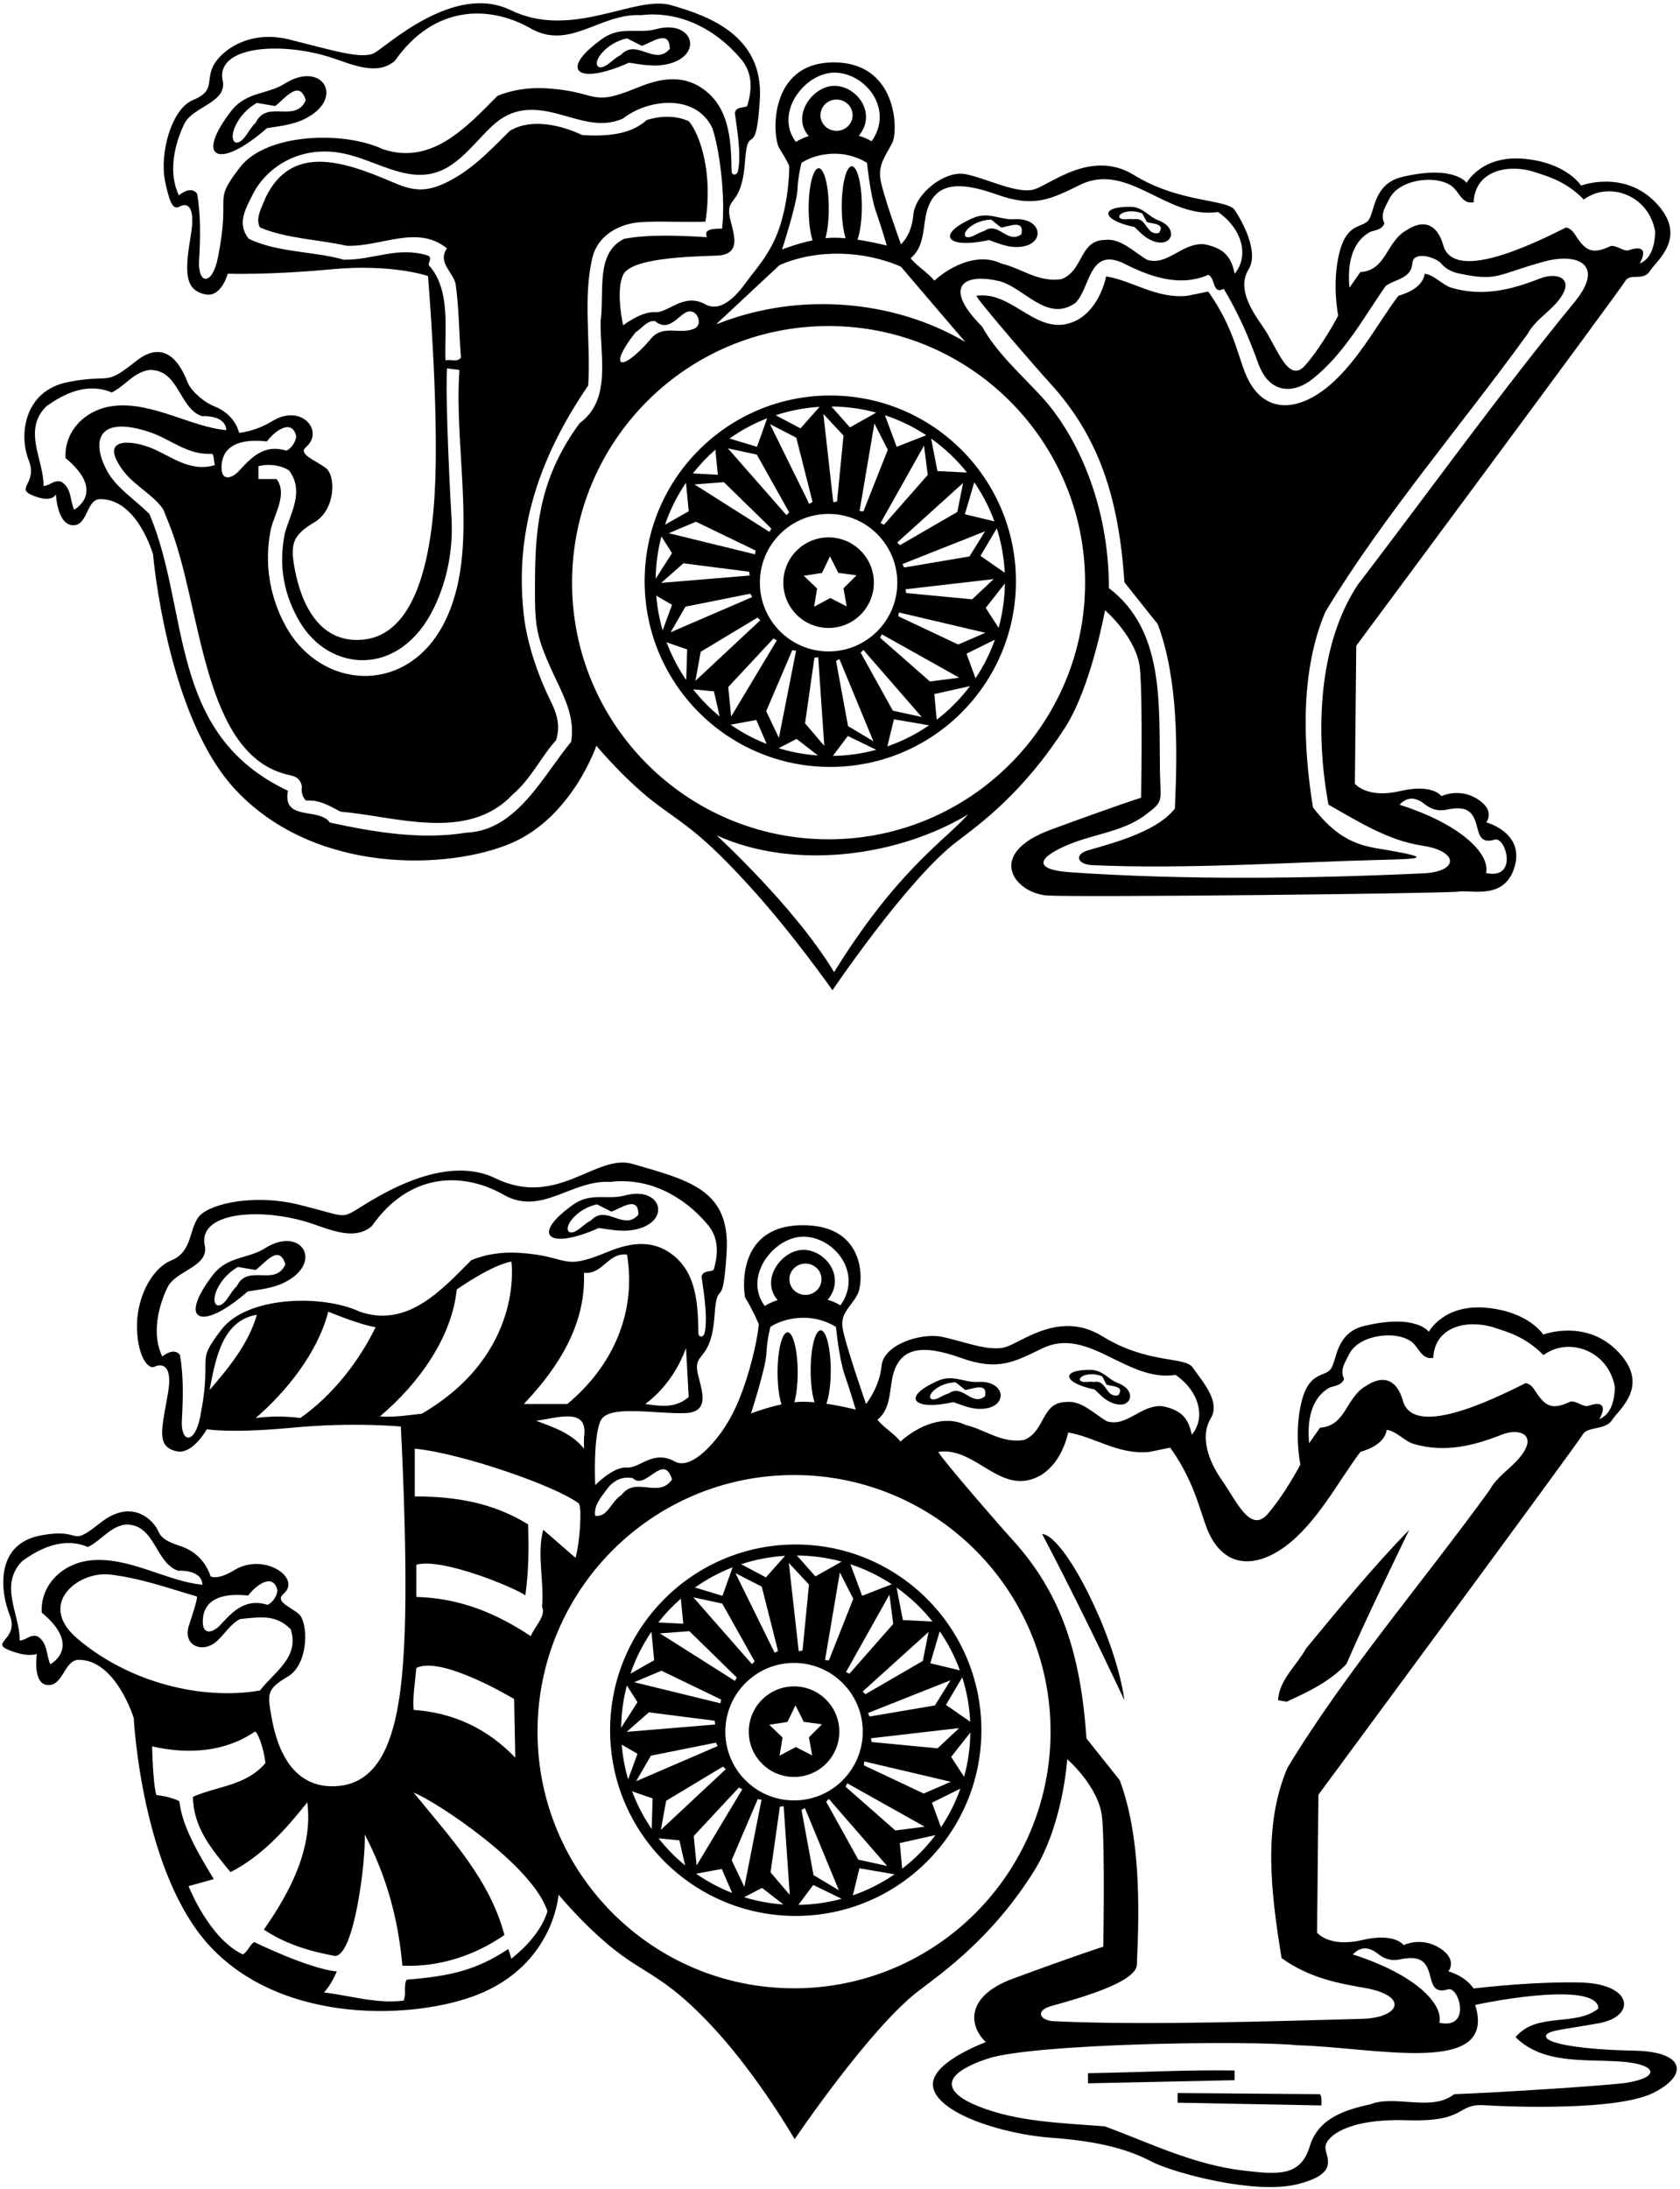 <?xml version="1.0" encoding="UTF-8"?>
<svg xmlns="http://www.w3.org/2000/svg" xmlns:xlink="http://www.w3.org/1999/xlink" width="433pt" height="564pt" viewBox="0 0 433 564" version="1.1">
<g id="surface1">
<path style=" stroke:none;fill-rule:nonzero;fill:rgb(0%,0%,0%);fill-opacity:1;" d="M 8.605 127.711 C 13.605 129.711 14.406 127.312 14.406 127.312 C 14.406 127.312 14.707 135.062 18.707 135.312 C 22.707 135.562 22.133 128.582 25.883 128.582 C 35.449 128.582 39.453 142.855 39.453 142.855 C 39.453 142.855 42.992 184.695 60.82 203.598 C 81.57 225.598 116.02 223.973 131.77 217.223 C 147.52 210.473 153.707 192.109 153.707 192.109 C 153.707 192.109 161.309 201.359 169.93 207.676 C 177.105 212.93 181.059 215.109 192.559 227.609 C 204.059 240.109 214.559 255.109 214.559 255.109 C 214.559 255.109 233.883 226.516 246.559 216.859 C 252.699 212.184 263.676 204.297 274.559 187.359 C 281.242 176.957 284.809 157.211 284.809 157.211 C 284.809 157.211 293.059 164.312 293.809 172.312 C 294.559 180.312 294.105 205.512 294.105 205.512 C 294.105 205.512 287.984 207.434 270.836 213.742 C 253.691 220.055 261.555 230.211 270.055 230.711 C 278.555 231.211 372.43 230.199 375.93 229.699 C 379.43 229.199 387.902 231.949 390.402 223.199 C 392.902 214.449 383.059 211.859 383.059 211.859 C 383.059 211.859 385.559 208.859 380.809 205.859 C 376.059 202.859 371.508 205.109 371.508 205.109 C 371.508 205.109 369.309 201.809 360.809 203.809 C 352.309 205.809 349.207 201.91 349.207 201.91 L 349.559 166.359 C 349.559 166.359 417.594 74.711 418.844 72.461 C 420.094 70.211 423.508 72.562 425.258 69.812 C 427.008 67.062 435.137 61.094 426.887 52.344 C 418.637 43.594 407.508 47.812 407.508 47.812 C 407.508 47.812 403.809 41.91 392.809 40.91 C 381.809 39.91 378.008 47.109 378.008 47.109 C 378.008 47.109 374.809 42.359 361.309 45.609 C 354.082 47.352 354.309 54.359 352.809 56.609 C 351.309 58.859 347.207 57.109 345.207 65.109 C 343.207 73.109 344.906 81.312 344.906 81.312 C 344.906 81.312 340.957 88.875 336.48 94.043 C 332.008 99.211 329.18 89.406 325.504 84.188 C 321.824 78.973 319.059 73.91 321.809 69.41 C 324.559 64.91 320.191 57.066 318.273 54.152 C 316.355 51.238 304.059 52.359 292.289 45.105 C 281.363 38.367 270.902 47.453 266.562 48.781 C 262.223 50.109 254.059 45.859 248.809 44.859 C 243.559 43.859 235.906 49.812 235.406 55.312 C 234.906 60.812 232.207 62.91 232.207 62.91 C 232.207 62.91 227.348 49.602 226.879 45.859 C 226.406 42.121 228.449 39.887 229.992 36.754 C 231.539 33.617 231.305 15.828 214.555 16.078 C 197.805 16.328 199.102 35.43 200.852 38.18 C 202.602 40.93 203.406 42.711 203.406 42.711 C 203.406 42.711 203.582 49.496 201.332 57.246 C 199.082 64.996 194.859 69.156 192.359 72.656 C 189.859 76.156 185.809 80.609 181.809 78.41 C 176.152 75.301 172.312 80.676 168.812 80.426 C 165.312 80.176 160.605 83.812 160.605 83.812 C 160.605 83.812 158.605 75.062 160.605 70.812 C 162.605 66.562 176.934 66.105 184.684 65.855 C 192.434 65.605 188.059 58.355 187.914 54.609 C 187.766 50.863 191.266 52.363 192.016 41.613 C 192.766 30.863 194.844 42.109 195.844 25.609 C 196.844 9.109 182.559 4.105 173.059 1.355 C 163.559 -1.395 147.559 10.359 131.543 2.586 C 117.012 -4.473 99.633 11.949 96.469 13.66 C 93.309 15.371 85.559 12.926 74.559 10.176 C 63.559 7.426 56.207 13.762 54.707 17.512 C 53.207 21.262 55.219 23.531 49.719 25.781 C 44.219 28.031 41.055 39.484 42.555 46.734 C 44.055 53.984 45.066 53.848 46.566 53.098 C 48.066 52.348 50.469 52.863 49.219 60.363 C 47.672 69.656 47.324 74.785 53.059 75.859 C 57.059 76.609 58.707 70.512 58.707 70.512 C 58.707 70.512 69.559 70.883 85.309 69.383 C 101.059 67.883 110.309 71.109 110.309 71.109 C 110.309 71.109 112.949 102.359 112.199 123.609 C 111.449 144.859 106.809 163.539 93.559 164.789 C 80.309 166.039 76.832 151.605 75.832 145.855 C 74.832 140.105 75.516 137.816 81.016 134.566 C 86.516 131.316 86.656 122.512 83.906 120.512 C 81.156 118.512 76.762 116.992 78.863 115.191 C 83.652 111.09 77.746 103.863 70.184 108.484 C 65.684 111.234 61.605 111.512 61.605 111.512 C 61.605 111.512 60.809 106.859 55.191 104.656 C 52.797 103.719 49.375 100.98 48.355 98.492 C 47.336 96.004 43.582 86.273 35.082 93.023 C 26.582 99.773 29.059 96.176 17.559 98.426 C 6.059 100.676 4.875 112.234 7.375 118.484 C 9.875 124.734 3.605 125.711 8.605 127.711 Z M 214.973 250.445 C 204.973 233.777 184.707 215.211 184.707 215.211 C 204.508 224.211 231.207 220.812 249.508 209.812 C 243.379 216.688 231.309 224.109 214.973 250.445 Z M 367.301 207.242 C 368.816 208.461 370.703 209.047 372.711 208.613 C 377.754 207.531 379.477 208.859 380.461 212.191 C 381.195 214.676 381.355 217.48 385.207 216.312 C 388.059 215.359 391.434 226.734 383.008 224.91 C 384.125 219.969 376.523 212.355 360.707 207.312 C 363.051 204.832 365.383 205.699 367.301 207.242 Z M 353.207 59.711 C 354.508 59.312 356.309 59.109 356.809 57.512 C 355.605 55.211 357.207 53.012 358.207 51.012 C 360.934 45.859 371.305 44.84 374.809 48.512 C 376.309 50.109 377.105 52.609 379.809 52.109 C 380.141 43.906 388.855 41.945 396.133 44.52 C 398.223 45.258 403.434 46.484 408.207 51.41 C 414.629 46.598 425.02 50.191 426.605 59.711 C 426.508 63.012 425.707 66.609 422.605 67.91 C 424.836 63.828 422.594 63.473 419.887 64.445 C 418.52 64.938 416.758 63.137 415.164 63.375 C 410.434 65.609 408.68 64.715 406.027 60.551 C 405.438 59.625 404.742 58.828 403.605 58.609 C 394.309 63.312 374.309 72.859 371.906 62.91 C 370.406 58.012 367.184 56.234 362.508 59.312 C 357.105 62.41 357.406 69.609 350.605 70.109 L 347.809 74.109 C 347.309 68.812 348.008 62.512 353.207 59.711 Z M 324.336 93.707 C 327.109 101.332 333.184 101.652 338.234 97.68 C 346.367 91.281 351.484 81.809 357.105 73.711 C 359.508 71.91 363.707 71.812 364.008 67.91 C 364.141 64.777 369.105 65.91 371.207 67.609 C 372.555 69.316 374.281 70.094 376.164 70.488 C 386.152 72.582 385.77 70.715 398.004 67.383 C 406.66 65.023 413.734 68.156 405.832 77.797 C 386.223 101.727 368.5 126.414 349.906 150.711 C 339.809 166.012 338.906 188.609 342.406 207.312 C 350.066 211.609 357.641 216.516 366.676 217.879 C 375.945 219.273 376.121 224.566 366.812 224.996 C 336.855 226.375 305.621 226.742 276.156 224.742 C 264.746 223.969 268.613 220.332 275.742 217.449 C 282.086 214.879 289.578 214.145 295.027 210.074 C 300.145 206.25 299.082 206.805 298.957 198.445 C 298.703 181.223 300.117 162.398 285.809 151.512 C 285.809 129.852 277.496 112.051 268.504 102.25 C 263.062 96.32 256.938 91.008 253.105 84.109 C 242.84 73.844 248.406 70.398 257.008 72.312 C 263.605 73.512 269.707 83.41 277.207 78.012 C 281.008 74.211 280.605 64.012 289.105 67.609 C 295.605 70.91 303.605 74.211 311.406 70.812 C 313.309 71.512 312.406 76.012 315.406 74.41 C 319.246 80.785 321.871 86.926 324.336 93.707 Z M 238.496 56.246 C 240.031 46.863 246.703 46.457 256.914 50.113 C 266.844 53.668 271.105 51.121 278.531 47.551 C 290.836 41.637 300.91 56.617 313.906 54.609 C 320.289 59.012 321.969 66.121 318.207 70.512 C 317.406 66.512 315.809 63.945 310.309 62.91 C 304.605 62.512 300.906 68.609 295.605 66.91 C 292.105 64.812 288.809 61.312 284.809 61.812 C 278.105 61.91 279.406 69.609 273.605 71.91 C 267.508 72.812 263.309 69.109 258.105 67.91 C 252.406 65.109 245.508 68.109 240.809 72.312 C 239.207 70.211 236.309 68.609 234.707 66.512 C 237.855 63.961 237.906 59.836 238.496 56.246 Z M 203.215 30.945 C 203.215 24.695 209.234 18.715 215.09 18.715 C 220.949 18.715 226.734 23.91 226.734 30.156 C 226.734 32.48 225.934 34.617 224.629 36.391 C 223.703 35.824 222.586 35.348 221.336 34.973 C 222.48 33.645 223.203 31.965 223.203 30.117 C 223.203 25.746 219.156 22.109 215.055 22.109 C 210.953 22.109 206.742 26.297 206.742 30.672 C 206.742 32.387 207.398 33.875 208.438 35.051 C 207.16 35.457 206.039 35.973 205.129 36.574 C 203.945 35.004 203.215 33.102 203.215 30.945 Z M 219.75 29.68 C 219.75 31.906 217.895 33.711 215.605 33.711 C 213.32 33.711 211.465 31.906 211.465 29.68 C 211.465 27.453 213.32 25.645 215.605 25.645 C 217.895 25.645 219.75 27.453 219.75 29.68 Z M 205.535 48.867 C 205.699 45.199 206.57 41.969 206.57 41.969 C 206.57 41.969 209.496 39.77 214.664 39.605 C 219.832 39.438 223.469 41.969 223.469 41.969 C 223.469 41.969 224.285 50.184 225.691 54.234 C 227.098 58.285 228.57 63.27 228.57 63.27 C 228.57 63.27 225.07 62.348 221.004 61.746 C 221.684 59.875 222.129 56.746 222.129 53.199 C 222.129 47.473 220.969 42.828 219.535 42.828 C 218.105 42.828 216.945 47.473 216.945 53.199 C 216.945 56.527 217.34 59.48 217.945 61.379 C 216.957 61.293 215.973 61.234 215.035 61.234 C 214.301 61.234 213.531 61.285 212.754 61.371 C 213.277 59.473 213.605 56.75 213.605 53.711 C 213.605 47.984 212.445 43.34 211.012 43.34 C 209.578 43.34 208.418 47.984 208.418 53.711 C 208.418 57.055 208.816 60.023 209.43 61.918 C 205.238 62.812 201.57 64.27 201.57 64.27 C 201.57 64.27 205.367 52.531 205.535 48.867 Z M 200.906 68.312 C 210.406 64.109 222.707 64.512 232.207 68.711 C 232.207 68.711 247.809 87.012 248.809 88.109 C 230.207 77.109 205.707 75.211 185.008 83.41 L 184.707 83.41 Z M 163.809 85.609 C 165.508 84.609 166.707 82.512 168.809 82.711 C 172.059 85.461 174.332 82 176.48 80.652 C 179.449 78.797 181.41 83.445 179.086 84.59 C 175.207 86.496 170.73 83.16 167.406 87.711 C 160.059 96.109 156.559 94.859 163.809 85.609 Z M 213.559 83.996 C 250.07 83.996 279.672 113.598 279.672 150.109 C 279.672 186.625 250.07 216.227 213.559 216.227 C 177.043 216.227 147.441 186.625 147.441 150.109 C 147.441 113.598 177.043 83.996 213.559 83.996 Z M 61.871 43.082 C 54.543 52.57 59.621 49.137 56.152 66.43 C 54.688 73.734 50.934 73.289 51.309 67.109 C 51.664 61.199 51.75 55.301 50.809 49.91 C 50.105 48.91 48.559 48.359 46.105 50.312 C 43.309 44.609 44.906 37.211 47.508 31.91 C 49.707 27.312 59.008 26.461 57.309 20.359 C 56.047 11.652 73.188 10.707 85.848 14.992 C 91.324 16.848 97.355 19.48 101.781 15.66 C 111.934 1.191 126.059 1.406 136.406 7.109 C 146.707 13.312 154.605 3.312 165.207 3.91 C 175.309 2.711 184.508 7.609 190.809 15.012 C 194.406 19.012 193.605 23.812 192.605 27.312 C 191.508 27.91 189.707 27.41 189.406 29.109 C 190.004 33.668 191.082 39.758 190.23 43.945 C 189.941 45.363 188.574 45.23 188.559 44.109 C 188.434 35.691 187.992 26.504 179.605 21.91 C 174.328 19.164 168.945 20.652 163.949 22.707 C 151.816 27.695 154.496 23.598 140.828 22.754 C 136.426 22.48 131.91 23.141 128.207 24.711 C 119.906 33.109 111.105 42.609 98.605 38.41 C 88.758 33.746 68.73 34.207 61.871 43.082 Z M 110.508 68.312 C 110.406 67.512 111.508 66.312 110.207 65.812 C 102.406 63.41 96.309 67.012 88.605 66.91 C 81.008 64.711 71.508 65.109 64.105 61.512 C 60.984 57.566 63.281 53.848 65.117 50.141 C 68.625 43.059 77.777 36.754 89.816 39.832 C 99.211 42.234 107.98 49.105 117.406 41.711 C 120.746 39.238 123.664 35.391 127.012 32.312 C 132.066 27.676 137.266 27.672 143.344 29.219 C 149.105 30.684 154.754 33.18 160.605 30.512 C 167.105 25.41 179.406 24.109 183.605 33.012 C 185.406 38.312 187.059 50.609 186.105 58.91 C 184.508 58.91 181.105 58.812 182.207 61.109 C 175.309 60.711 167.605 60.312 160.906 61.512 C 153.406 65.109 155.809 75.109 154.809 82.711 C 154.605 91.711 157.707 102.91 149.406 109.012 C 139.5 122.504 137.949 134.766 137.887 149.359 C 137.832 161.883 137.844 163.547 143.715 175.918 C 146.008 180.746 148.133 185.559 147.207 191.109 C 139.906 199.91 133.207 214.012 120.207 214.512 C 108.508 216.41 96.508 214.41 85.008 211.91 C 82.309 207.91 72.707 211.711 74.207 203.711 C 43.043 189.047 49.105 157.477 38.508 132.41 C 35.008 128.91 30.102 125.723 27.816 121.699 C 23.527 114.148 24.668 106.742 38.496 111.293 C 43.941 113.086 48.387 117.363 54.707 116.91 C 55.309 117.711 55.008 118.91 55.406 119.812 C 48.676 121.871 43.688 117.09 38.211 115.125 C 32.949 113.238 25.453 112.969 31.879 121.438 C 34.66 125.098 39.895 127.754 42.105 131.312 C 42.594 132.527 43.086 133.738 43.574 134.953 C 52.156 156.188 51.887 194.727 74.543 199.676 C 76.031 200.004 77.402 200.441 77.809 202.609 C 77.605 204.012 77.906 205.211 78.809 206.211 C 82.707 206.109 84.605 207.512 87.809 209.109 C 100.078 210.148 115.559 215.289 127.023 208.734 C 128.824 207.703 130.531 206.383 132.105 204.711 C 137.008 200.512 139.406 195.012 143.309 190.711 C 144.508 187.062 143.531 183.887 142.02 180.824 C 138.938 174.582 135.891 166.336 134.992 158.34 C 132.629 137.227 138.602 118.336 151.605 99.312 C 152.309 87.938 150.176 76.789 152.711 66.277 C 154.023 60.848 159.348 57.621 165.082 57.242 C 170.52 56.883 175.484 57.336 181.809 57.109 C 183.809 44.609 180.406 34.512 177.508 31.211 C 174.105 29.711 170.309 29.812 166.707 30.91 C 162.309 34.91 155.906 35.109 150.105 34.812 C 144.809 32.312 137.008 30.312 131.406 33.711 C 127.32 37.746 123.285 42.008 118.695 44.938 C 110.266 50.32 106.555 49.23 100.84 46.785 C 88.375 41.457 75.051 37.062 68.406 51.012 C 67.508 53.41 65.707 56.211 67.008 58.609 C 73.906 61.512 82.309 61.711 89.309 63.312 C 98.008 63.711 107.605 57.711 115.207 64.012 C 112.707 67.41 116.605 70.012 117.406 73.012 C 118.309 79.109 118.309 86.109 118.809 92.109 C 117.906 93.41 116.207 92.512 114.809 92.812 C 114.508 85.012 116.309 74.711 110.508 68.312 Z M 73.406 137.41 C 71.668 146.172 73.34 153.465 77.164 160.051 C 84.863 173.301 103.109 174.703 111.883 156.527 C 115.363 149.316 116.891 141.176 116.336 132.859 C 116.207 130.914 114.707 103.012 115.207 94.91 L 118.406 95.312 C 116.914 116.867 123.773 142.133 114.547 160.355 C 104.91 179.391 82.629 177.793 73.582 161.211 C 69.473 153.684 68.035 145.043 69.809 136.312 C 70.809 132.211 74.105 127.312 71.309 123.41 L 66.605 123.41 L 66.605 120.109 C 69.207 119.41 72.406 119.812 74.508 121.211 C 78.508 126.609 74.906 132.012 73.406 137.41 Z M 68.809 113.711 C 70.309 111.609 75.008 107.512 76.309 112.211 C 76.406 113.711 75.008 115.609 73.809 116.109 C 68.309 114.359 64.969 117.621 61.816 121.094 C 59.582 123.555 57.258 123.727 57.113 120.871 C 56.891 116.48 59.555 112.727 68.809 113.711 Z M 11.906 104.711 C 16.707 101.211 22.707 98.512 28.809 101.109 C 32.406 99.312 34.406 95.91 38.508 95.312 C 46.168 95.137 46.098 105.195 52.023 107.207 C 58.621 107.047 58.309 110.812 58.309 110.812 C 49.406 110.07 39.219 103.422 29.305 104.574 C 21.984 105.422 16.477 111.105 16.906 118.012 C 27.559 126.859 19.105 131.312 19.105 131.312 C 18.008 128.91 18.508 125.812 15.809 124.109 C 13.906 123.512 12.906 125.109 11.207 125.211 C 11.406 118.711 5.707 110.91 11.906 104.711 "/>
<path style=" stroke:none;fill-rule:nonzero;fill:rgb(0%,0%,0%);fill-opacity:1;" d="M 78.551 30.633 C 89.16 25.34 83.059 15.426 73.352 21.562 C 68.906 24.371 63.746 23.586 59.809 28.312 C 49.852 41.055 56.488 43.84 68.809 33.012 C 72.184 32.484 75.559 32.129 78.551 30.633 Z M 65.906 31.609 C 64.855 32.562 64.105 33.961 63.23 35.137 C 60.895 38.277 58.965 36.441 60.535 32.746 C 61.617 30.191 63.73 27.906 66.207 26.512 L 70.906 27.312 C 73.309 25.609 77.105 20.211 78.809 25.812 C 76.105 31.91 68.809 25.512 65.906 31.609 "/>
<path style=" stroke:none;fill-rule:nonzero;fill:rgb(0%,0%,0%);fill-opacity:1;" d="M 306.008 76.211 C 298.008 77.012 291.906 72.312 285.105 71.211 C 284.105 75.512 281.906 79.91 277.906 82.312 C 267.707 87.91 261.406 74.711 251.605 76.211 C 253.008 78.609 267.492 95.281 270.586 98.66 C 283.098 112.355 288.328 127.852 289.809 150.012 L 298.406 160.812 C 303.707 175.109 303.508 193.012 302.809 208.312 C 298.586 213.742 288.863 216.699 280.656 218.992 C 276.617 220.121 277.688 222.703 281.465 222.879 C 305.48 223.996 333.484 222.09 355.648 221.531 C 365.492 221.281 369.715 221.133 358.008 219.074 C 352.172 218.047 346.027 217.902 338.406 208.012 C 335.707 191.41 335.207 172.609 341.605 157.609 C 356.406 133.109 376.508 109.812 393.809 85.91 C 395.48 82.746 399.074 80.512 401.359 77.797 C 406.461 71.746 401.375 69.984 396.953 71.73 C 389.746 74.574 382.246 76.555 374.008 74.109 C 371.605 73.312 369.809 70.91 367.207 70.512 C 366.707 73.812 363.105 75.41 360.406 76.211 C 354.812 83.621 349.223 94.617 340.867 100.695 C 334.125 105.598 326.438 106.406 321.957 98.285 C 319.188 93.27 318.641 85.277 311.406 75.109 L 306.008 76.211 "/>
<path style=" stroke:none;fill-rule:nonzero;fill:rgb(0%,0%,0%);fill-opacity:1;" d="M 213.996 197.582 C 240.422 197.582 261.844 176.16 261.844 149.734 C 261.844 123.312 240.422 101.891 213.996 101.891 C 187.57 101.891 166.148 123.312 166.148 149.734 C 166.148 176.16 187.57 197.582 213.996 197.582 Z M 169.141 153.449 L 173.207 155.812 L 170.793 162.395 C 169.953 159.523 169.391 156.531 169.141 153.449 Z M 180.602 167.91 L 195.238 159.109 L 195.961 159.789 L 179.23 175.406 Z M 172.848 162.887 L 176.668 156.289 L 193.414 152.941 L 193.863 153.824 Z M 194.59 142.809 L 172.359 137.367 L 179.383 134.41 L 194.762 141.836 Z M 193.082 147.289 L 193.227 148.27 L 170.422 150.16 L 176.141 145.125 Z M 176.871 175.199 C 174.812 172.199 173.102 168.938 171.809 165.473 L 177.105 167.312 Z M 178.641 177.59 L 184.008 178.109 L 185.48 184.57 C 182.953 182.5 180.664 180.152 178.641 177.59 Z M 199.34 164.504 L 200.219 164.957 L 188.449 184.586 L 187.699 177.004 Z M 204.191 167.512 L 205.176 167.641 L 200.754 190.098 L 197.477 183.219 Z M 188.309 186.699 L 194.934 185.484 L 197.609 191.664 C 194.297 190.371 191.18 188.699 188.309 186.699 Z M 200.691 192.754 L 205.309 190.359 L 210.824 194.633 C 207.32 194.387 203.926 193.754 200.691 192.754 Z M 207.496 186.359 L 209.902 169.449 L 210.883 169.316 L 212.449 192.148 Z M 213.559 167.824 C 203.777 167.824 195.848 159.895 195.848 150.109 C 195.848 140.328 203.777 132.398 213.559 132.398 C 223.34 132.398 231.27 140.328 231.27 150.109 C 231.27 159.895 223.34 167.824 213.559 167.824 Z M 221.543 131.656 L 225.363 109.09 L 228.82 115.879 L 222.527 131.758 Z M 250.555 154.402 L 233.551 152.781 L 233.371 151.809 L 256.109 149.191 Z M 253.965 163.027 L 246.969 166.047 L 231.523 158.762 L 231.688 157.785 Z M 233.031 146.203 L 232.605 145.312 L 253.883 136.875 L 249.871 143.352 Z M 246.734 131.895 L 231.957 140.453 L 231.246 139.766 L 248.23 124.422 Z M 221.832 168.145 L 222.535 167.449 L 237.559 184.715 L 230.117 183.082 Z M 225.105 190.969 L 218.574 187.051 L 215.48 170.254 L 216.367 169.816 Z M 214.668 194.738 L 218.508 189.609 L 225.844 193.168 C 222.277 194.141 218.531 194.684 214.668 194.738 Z M 228.703 192.285 L 230.406 185.312 L 239.457 186.859 C 236.16 189.125 232.551 190.953 228.703 192.285 Z M 226.84 164.297 L 227.266 163.406 L 247.234 174.59 L 239.676 175.566 Z M 241.43 185.422 L 240.809 178.812 L 250.004 176.758 C 247.551 180.02 244.66 182.93 241.43 185.422 Z M 251.434 174.742 L 249.105 168.41 L 256.426 164.793 C 255.168 168.336 253.484 171.672 251.434 174.742 Z M 257.383 161.75 L 254.059 156.609 L 259 150.316 C 258.949 154.273 258.387 158.102 257.383 161.75 Z M 258.961 147.551 L 252.707 143.211 L 256.91 136.113 C 258.062 139.746 258.77 143.582 258.961 147.551 Z M 256.305 134.316 L 248.68 132.488 L 251.105 124.254 C 253.234 127.352 254.992 130.723 256.305 134.316 Z M 249.234 121.734 L 241.609 121.363 L 239.988 112.988 C 243.469 115.457 246.582 118.402 249.234 121.734 Z M 227.836 135.18 L 226.945 134.754 L 238.152 114.797 L 239.117 122.355 Z M 238.734 112.129 L 231.105 115.109 L 228.09 106.98 C 231.887 108.23 235.461 109.973 238.734 112.129 Z M 225.836 106.301 L 219.059 110.109 L 214.293 104.723 C 218.285 104.75 222.152 105.301 225.836 106.301 Z M 217.406 112.211 L 215.738 129.211 L 214.766 129.383 L 212.211 106.641 Z M 211.242 104.809 L 206.309 110.359 L 199.926 106.973 C 203.52 105.789 207.312 105.047 211.242 104.809 Z M 205.234 112.754 L 209.426 129.312 L 208.566 129.805 L 198.457 109.273 Z M 197.723 107.762 L 195.105 115.109 L 188.02 112.977 C 191.008 110.863 194.258 109.105 197.723 107.762 Z M 195.059 117.109 L 203.406 132.012 L 202.707 132.711 L 187.605 115.512 Z M 198.801 136.164 L 198.324 137.035 L 178.988 124.793 L 186.586 124.227 Z M 184.379 115.844 L 185.008 122.312 L 178.574 121.969 C 180.312 119.75 182.258 117.699 184.379 115.844 Z M 176.801 124.375 L 177.508 131.711 L 171.395 135.176 C 172.715 131.312 174.539 127.684 176.801 124.375 Z M 173.207 142.512 L 168.992 149.105 C 169.043 145.344 169.551 141.688 170.473 138.199 L 173.207 142.512 "/>
<path style=" stroke:none;fill-rule:nonzero;fill:rgb(0%,0%,0%);fill-opacity:1;" d="M 213.559 138.445 C 207.113 138.445 201.891 143.668 201.891 150.109 C 201.891 156.555 207.113 161.777 213.559 161.777 C 220 161.777 225.227 156.555 225.227 150.109 C 225.227 143.668 220 138.445 213.559 138.445 Z M 218.23 156.234 L 214.012 154.062 L 209.828 156.305 L 210.594 151.617 L 207.164 148.332 L 211.855 147.609 L 213.922 143.336 L 216.059 147.578 L 220.766 148.219 L 217.391 151.562 L 218.23 156.234 "/>
<path style=" stroke:none;fill-rule:nonzero;fill:rgb(0%,0%,0%);fill-opacity:1;" d="M 421.309 528.305 C 408.059 528.055 399.008 526.562 398.508 524.812 C 398.008 523.062 402.707 522.961 412.207 521.211 C 421.707 519.461 421.059 510.98 407.059 510.73 C 395.949 510.531 384.188 511.77 379.801 512.289 C 377.605 508.992 373.309 507.859 373.309 507.859 C 373.309 507.859 375.809 504.859 371.059 501.859 C 366.309 498.859 361.758 501.109 361.758 501.109 C 361.758 501.109 359.559 497.809 351.059 499.809 C 342.559 501.809 339.457 497.91 339.457 497.91 L 339.809 462.359 C 339.809 462.359 406.656 371.859 407.906 369.609 C 409.156 367.359 413.758 368.562 415.508 365.812 C 417.258 363.062 425.387 357.094 417.137 348.344 C 408.887 339.594 397.758 343.812 397.758 343.812 C 397.758 343.812 394.059 337.91 383.059 336.91 C 372.059 335.91 368.258 343.109 368.258 343.109 C 368.258 343.109 365.059 338.359 351.559 341.609 C 344.332 343.352 344.559 350.359 343.059 352.609 C 341.559 354.859 337.457 353.109 335.457 361.109 C 333.457 369.109 335.156 377.312 335.156 377.312 C 335.156 377.312 331.207 384.875 326.73 390.043 C 322.258 395.211 318.625 386.57 314.945 381.352 C 311.27 376.137 309.309 369.91 312.059 365.41 C 314.809 360.91 309.324 355.223 307.406 352.312 C 305.488 349.398 295.883 351.508 284.113 344.25 C 273.188 337.516 263.535 345.699 259.195 347.031 C 254.855 348.359 247.809 345.363 242.559 344.363 C 237.309 343.363 227.711 346.379 227.211 351.879 C 226.711 357.379 223.207 361.711 223.207 361.711 C 223.207 361.711 217.598 345.602 217.129 341.859 C 216.656 338.121 219.512 336.496 221.059 333.359 C 222.605 330.227 223.309 315.395 206.559 315.645 C 189 315.906 191.816 333.922 192.09 334.352 C 193.84 337.102 195.559 341.109 195.559 341.109 C 195.559 341.109 195.309 345.359 193.059 353.109 C 190.809 360.859 188.43 365.457 185.93 368.957 C 183.43 372.457 177.906 378.711 173.906 376.512 C 168.254 373.402 165.004 378.328 161.504 378.078 C 158.004 377.828 153.406 382.609 153.406 382.609 C 153.406 382.609 152.809 370.262 154.809 366.012 C 156.809 361.762 168.809 364.305 176.559 364.055 C 184.309 363.805 179.773 356.105 179.629 352.359 C 179.48 348.613 183.398 349.859 184.148 339.109 C 184.898 328.359 186.281 339.105 187.281 322.605 C 188.254 306.582 177.824 304.137 163.059 299.859 C 153.559 297.109 143.695 311.324 127.684 303.551 C 113.148 296.492 94.176 310.445 91.016 312.152 C 87.855 313.863 88.059 313.109 77.059 310.359 C 66.059 307.609 54.809 309.859 51.559 313.109 C 48.703 315.969 49.773 322.402 44.273 324.652 C 38.773 326.902 35.059 334.859 35.309 342.359 C 35.555 349.762 38.309 352.859 39.809 352.109 C 41.309 351.359 44.59 351.125 43.34 358.625 C 41.789 367.918 39.973 372.836 45.707 373.91 C 49.707 374.66 53.309 368.211 53.309 368.211 C 53.309 368.211 59.559 369.312 75.309 367.812 C 91.059 366.312 103.309 367.512 103.309 367.512 C 103.309 367.512 105.059 399.109 104.309 420.359 C 103.559 441.609 100.559 458.859 87.309 460.109 C 74.059 461.359 70.934 447.848 69.934 442.098 C 68.934 436.348 68.707 435.16 74.207 431.91 C 79.707 428.66 79.559 417.609 76.809 415.609 C 74.059 413.609 70.973 412.422 73.074 410.621 C 77.859 406.516 67.996 399.863 60.434 404.484 C 55.934 407.234 54.262 406.094 54.262 406.094 C 54.262 406.094 52.926 400.812 47.309 398.609 C 44.914 397.672 41.84 397.023 40.82 394.535 C 39.801 392.047 34.309 385.609 25.809 392.359 C 17.309 399.109 21.809 393.359 10.309 395.609 C -1.191 397.859 0.008 409.859 2.508 416.109 C 5.008 422.359 -2.691 423.109 2.309 425.109 C 7.309 427.109 9.5 426.105 9.5 426.105 C 9.5 426.105 8.309 433.859 12.309 434.109 C 16.309 434.359 16.559 427.609 20.309 427.609 C 29.875 427.609 34.465 442.605 34.465 442.605 C 34.465 442.605 36.48 482.707 54.309 501.609 C 73.391 521.844 107.238 520.121 123.016 513.906 C 142.809 506.109 143.957 488.109 143.957 488.109 C 143.957 488.109 151.559 497.359 160.18 503.676 C 167.355 508.93 172.66 510.203 184.16 522.703 C 195.66 535.203 204.809 551.109 204.809 551.109 C 204.809 551.109 224.133 522.516 236.809 512.859 C 242.949 508.184 255.547 499.371 266.309 482.359 C 274.059 470.109 275.059 453.211 275.059 453.211 C 275.059 453.211 283.309 460.312 284.059 468.312 C 284.809 476.312 284.355 501.512 284.355 501.512 C 284.355 501.512 278.234 503.434 261.086 509.742 C 248.898 514.227 249.605 521.863 254.086 526.09 C 249.684 527.816 239.523 532.406 240.508 537.711 C 241.758 544.461 258.203 549.82 271.305 550.77 C 284.402 551.719 291.551 554.129 296.801 556.879 C 302.051 559.629 323.066 565.473 334.316 562.723 C 345.566 559.973 341.605 555.711 341.605 553.211 C 341.605 550.711 346.809 545.727 362.559 546.227 C 378.309 546.727 375.207 541.91 382.559 542.359 C 389.906 542.812 416.691 543.762 425.941 539.262 C 435.191 534.762 434.559 528.555 421.309 528.305 Z M 355.27 503.441 C 356.781 504.66 358.672 505.246 360.676 504.816 C 365.723 503.73 367.441 505.062 368.426 508.391 C 369.16 510.875 369.32 513.68 373.176 512.512 C 376.023 511.562 379.398 522.938 370.973 521.109 C 372.09 516.168 364.492 508.555 348.676 503.512 C 351.016 501.031 353.348 501.898 355.27 503.441 Z M 342.812 357.414 C 344.113 357.016 345.914 356.816 346.414 355.215 C 345.215 352.914 346.812 350.715 347.812 348.715 C 350.539 343.566 360.91 342.543 364.414 346.215 C 365.914 347.816 366.715 350.316 369.414 349.816 C 369.75 341.613 378.465 339.648 385.742 342.223 C 387.828 342.961 393.039 344.191 397.812 349.117 C 404.234 344.301 414.629 347.898 416.215 357.414 C 416.113 360.715 415.312 364.316 412.215 365.617 C 414.441 361.535 412.199 361.18 409.492 362.152 C 408.129 362.641 406.363 360.84 404.773 361.082 C 400.039 363.316 398.289 362.422 395.633 358.258 C 395.047 357.328 394.348 356.531 393.215 356.316 C 383.914 361.016 363.914 370.566 361.516 360.617 C 360.016 355.715 356.789 353.941 352.113 357.016 C 346.715 360.117 347.016 367.316 340.215 367.816 L 337.414 371.816 C 336.914 366.516 337.613 360.215 342.812 357.414 Z M 229.836 355.797 C 231.328 346.691 237.797 346.297 247.703 349.844 C 257.336 353.293 261.469 350.824 268.672 347.359 C 280.605 341.621 290.379 356.152 302.988 354.207 C 309.176 358.477 310.809 365.371 307.156 369.629 C 306.383 365.75 304.828 363.262 299.496 362.258 C 293.965 361.871 290.379 367.785 285.234 366.137 C 281.84 364.102 278.641 360.707 274.762 361.191 C 268.262 361.289 269.523 368.758 263.895 370.988 C 257.98 371.859 253.906 368.273 248.859 367.109 C 243.332 364.391 236.641 367.301 232.078 371.375 C 230.527 369.34 227.715 367.785 226.164 365.75 C 229.219 363.277 229.266 359.273 229.836 355.797 Z M 195.203 330.828 C 195.203 324.582 201.219 318.602 207.078 318.602 C 212.938 318.602 218.719 323.797 218.719 330.043 C 218.719 332.363 217.922 334.504 216.613 336.277 C 215.691 335.711 214.574 335.23 213.324 334.855 C 214.465 333.527 215.191 331.852 215.191 330.004 C 215.191 325.629 211.145 321.992 207.043 321.992 C 202.941 321.992 198.73 326.184 198.73 330.555 C 198.73 332.273 199.387 333.762 200.426 334.938 C 199.148 335.344 198.027 335.859 197.113 336.461 C 195.934 334.891 195.203 332.988 195.203 330.828 Z M 211.734 329.566 C 211.734 331.793 209.883 333.598 207.594 333.598 C 205.309 333.598 203.453 331.793 203.453 329.566 C 203.453 327.34 205.309 325.531 207.594 325.531 C 209.883 325.531 211.734 327.34 211.734 329.566 Z M 197.523 348.754 C 197.688 345.086 198.559 341.855 198.559 341.855 C 198.559 341.855 201.484 339.656 206.652 339.492 C 211.816 339.324 215.457 341.855 215.457 341.855 C 215.457 341.855 216.27 350.066 217.68 354.121 C 219.086 358.172 220.559 363.156 220.559 363.156 C 220.559 363.156 217.059 362.234 212.992 361.633 C 213.672 359.762 214.117 356.633 214.117 353.086 C 214.117 347.355 212.957 342.715 211.523 342.715 C 210.094 342.715 208.934 347.355 208.934 353.086 C 208.934 356.414 209.324 359.367 209.934 361.266 C 208.941 361.18 207.961 361.121 207.023 361.121 C 206.285 361.121 205.52 361.172 204.742 361.258 C 205.262 359.359 205.594 356.637 205.594 353.598 C 205.594 347.871 204.43 343.227 203 343.227 C 201.566 343.227 200.406 347.871 200.406 353.598 C 200.406 356.941 200.805 359.91 201.418 361.805 C 197.227 362.699 193.559 364.156 193.559 364.156 C 193.559 364.156 197.355 352.418 197.523 348.754 Z M 157.008 382.91 C 158.605 381.211 160.605 380.312 163.105 380.812 C 166.406 384.109 171.008 374.012 173.207 381.109 C 169.809 386.211 163.906 380.211 160.207 385.109 C 157.309 387.012 156.707 390.91 153.406 390.512 C 152.906 387.812 155.207 385.312 157.008 382.91 Z M 146.207 361.711 L 135.008 361.711 C 144.406 351.812 151.008 340.812 150.508 327.91 C 155.406 328.41 156.707 322.609 161.605 323.211 C 164.105 338.312 157.809 352.109 146.207 361.711 Z M 139.707 413.91 C 140.809 416.41 137.809 418.91 136.809 421.512 C 128.207 415.812 118.809 411.711 107.309 411.41 C 107.309 408.609 107.309 404.609 107.309 403.109 C 113.809 401.211 132.707 409.012 135.406 411.012 C 136.309 404.359 136.309 398.859 136.105 392.711 C 127.207 387.211 117.605 385.512 106.906 385.512 L 106.906 373.211 C 119.098 374.414 143.449 382.91 149.148 387.316 C 150.086 388.043 149.406 398.012 148.309 401.312 L 140.008 394.109 C 138.309 400.512 140.309 407.512 139.707 413.91 Z M 132.809 452.812 C 125.508 445.211 116.707 441.211 106.605 440.512 C 106.309 437.109 107.008 433.312 107.309 429.711 C 113.809 426.41 132.508 437.711 132.508 437.711 Z M 138.207 366.012 C 143.559 365.359 151.809 362.312 150.508 370.312 L 150.508 373.211 C 147.105 368.91 141.906 367.512 138.207 366.012 Z M 166.309 361.711 C 171.406 357.91 174.809 352.711 176.809 347.312 L 177.508 359.91 C 174.207 362.711 170.809 362.359 166.309 361.711 Z M 51.57 365.121 C 50.148 372.207 46.512 371.777 46.875 365.781 C 47.219 360.047 47.301 354.324 46.387 349.098 C 45.707 348.129 44.207 347.594 41.828 349.484 C 39.113 343.957 40.664 336.781 43.188 331.641 C 45.32 327.176 54.34 326.352 52.691 320.434 C 51.469 311.988 68.094 311.07 80.375 315.23 C 85.688 317.027 91.539 319.582 95.832 315.871 C 105.68 301.84 119.383 302.051 129.422 307.582 C 139.41 313.598 147.074 303.895 157.355 304.48 C 167.152 303.312 176.078 308.066 182.188 315.246 C 185.68 319.125 184.902 323.781 183.934 327.176 C 182.867 327.758 181.121 327.273 180.828 328.922 C 181.41 333.344 182.453 339.25 181.629 343.312 C 181.348 344.688 180.02 344.559 180.004 343.473 C 179.883 335.305 179.461 326.391 171.324 321.938 C 166.203 319.273 160.98 320.715 156.137 322.711 C 144.367 327.551 146.965 323.574 133.711 322.758 C 129.438 322.492 125.055 323.133 121.465 324.656 C 113.414 332.805 104.879 342.02 92.754 337.941 C 83.199 333.418 63.773 333.867 57.121 342.477 C 50.012 351.676 54.934 348.348 51.57 365.121 Z M 54.008 358.109 C 55.508 350.512 57.105 340.211 66.207 338.711 C 64.105 346.012 59.207 352.109 54.008 358.109 Z M 77.406 365.312 C 73.309 364.812 69.906 364.812 65.906 365.312 C 73.707 358.609 81.906 348.512 84.605 337.91 C 84.605 337.91 92.707 341.312 96.809 341.91 C 92.605 350.609 85.707 359.512 77.406 365.312 Z M 97.906 364.91 C 108.008 356.41 116.508 344.41 117.707 332.211 C 117.707 332.211 126.605 325.91 131.809 325.012 C 131.809 325.012 135.285 348.723 108.707 364.211 C 105.605 364.512 101.707 365.211 97.906 364.91 Z M 63.973 411.047 C 65.473 408.945 70.176 404.844 71.473 409.547 C 71.574 411.047 70.176 412.945 68.973 413.445 C 63.477 411.691 60.137 414.953 56.98 418.43 C 54.746 420.887 52.422 421.059 52.277 418.203 C 52.059 413.812 54.719 410.062 63.973 411.047 Z M 12.965 428.754 C 11.863 426.352 12.363 423.254 9.664 421.551 C 7.766 420.953 6.766 422.551 5.066 422.652 C 5.266 416.152 -0.434 408.352 5.766 402.152 C 10.566 398.652 16.566 395.953 22.664 398.551 C 26.266 396.754 28.266 393.352 32.363 392.754 C 40.027 392.578 39.957 402.637 45.883 404.648 C 52.477 404.488 52.164 408.254 52.164 408.254 C 43.266 407.512 33.074 400.859 23.16 402.012 C 15.844 402.863 10.332 408.547 10.766 415.453 C 21.414 424.301 12.965 428.754 12.965 428.754 Z M 19.805 422.027 C 9.516 413.191 20.156 404.703 28.324 405.641 C 36.176 406.543 43.344 409.133 50.691 411.277 C 51.195 411.422 49.039 417.652 48.656 418.883 C 47.078 423.988 52.246 426.105 55.918 422.777 C 57.969 420.918 59.434 418.312 61.906 417.109 C 67.008 416.609 71.008 415.812 74.906 419.711 C 77.309 426.91 70.707 430.711 67.008 435.512 C 51.973 438.109 33.094 433.434 19.805 422.027 Z M 131.809 504.609 L 131.008 502.109 C 122.973 507.445 116.309 509.109 104.809 510.012 C 103.906 511.609 104.809 513.812 104.008 515.41 C 97.008 516.312 89.906 514.012 83.508 513.312 C 85.008 511.609 85.809 510.109 86.809 507.91 C 79.309 507.109 65.508 500.312 65.508 500.312 C 64.207 501.211 64.008 502.609 62.605 503.512 C 53.871 499.441 48.605 485.91 48.605 485.91 L 55.105 484.109 C 50.641 476.777 47.004 470.414 46.23 464.121 C 46.195 463.812 43.309 462.777 40.309 462.445 C 39.41 459.758 39.207 449.91 39.207 449.91 C 48.617 452.055 58.023 451.332 65.656 446.133 C 66.215 445.75 67.973 450.109 68.406 454.211 C 63.406 460.109 56.008 460.109 49.707 462.91 C 49.906 470.91 54.406 476.211 59.406 482.312 C 67.406 478.211 73.406 471.609 79.207 464.312 C 80.707 476.109 74.809 487.41 68.008 497.109 C 73.508 500.812 79.809 502.711 86.406 503.91 C 91.309 503.711 94.309 479.41 94.008 472.609 C 99.406 482.91 102.605 493.91 103.707 506.41 C 113.207 506.812 122.309 503.812 130.008 498.512 C 126.309 484.41 116.406 473.812 106.605 461.812 C 112.105 463.91 137.309 480.445 141.105 492.41 C 139.605 497.211 135.906 501.312 131.809 504.609 Z M 204.656 512.234 C 168.141 512.234 138.539 482.633 138.539 446.121 C 138.539 409.605 168.141 380.004 204.656 380.004 C 241.168 380.004 270.77 409.605 270.77 446.121 C 270.77 482.633 241.168 512.234 204.656 512.234 Z M 270.863 516.832 C 279.07 514.539 292.809 510.609 293.016 506.148 C 293.715 490.852 293.914 472.949 288.613 458.648 L 280.016 447.852 C 278.539 425.691 273.305 410.195 260.793 396.5 C 257.703 393.117 243.215 376.449 241.816 374.051 C 251.613 372.551 257.914 385.75 268.113 380.148 C 272.113 377.75 274.316 373.352 275.316 369.051 C 282.113 370.148 288.215 374.852 296.215 374.051 L 301.613 372.949 C 308.848 383.117 309.398 391.105 312.164 396.125 C 316.645 404.242 324.336 403.438 331.074 398.531 C 339.43 392.457 345.023 381.461 350.613 374.051 C 353.316 373.25 356.914 371.648 357.414 368.352 C 360.016 368.75 361.816 371.148 364.215 371.949 C 372.453 374.395 379.953 372.414 387.16 369.566 C 391.586 367.82 396.668 369.586 391.566 375.637 C 389.281 378.352 385.688 380.586 384.016 383.75 C 366.715 407.648 346.613 430.949 331.816 455.449 C 325.414 470.449 327.605 487.844 330.309 504.445 C 337.641 509.777 345.805 511.086 351.641 512.109 C 363.344 514.168 360.82 519.863 350.973 520.109 C 328.812 520.672 295.688 521.836 271.672 520.719 C 267.895 520.543 266.824 517.961 270.863 516.832 Z M 419.273 536.566 C 415.066 537.246 386.207 539.109 374.809 539.512 C 369.008 544.109 359.707 539.609 353.207 542.109 C 346.906 543.512 340.105 545.512 337.707 552.512 C 335.395 560.766 329.676 560.277 320.301 559.168 C 307.766 557.68 296.664 552.23 284.809 547.812 C 273.418 546.898 262.094 546.672 251.934 542.543 C 244.176 539.391 241.184 534.852 254.504 530.375 C 266.219 526.434 321.906 525.609 334.406 526.91 C 354.641 527.445 386.02 535.105 380.207 516.512 C 391.641 514.109 411.809 511.445 411.973 517.445 C 405.973 522.242 396.207 518.211 390.605 524.812 C 397.656 531.785 407.977 530.465 417.641 531.109 C 427.074 531.742 428.156 535.121 419.273 536.566 "/>
<path style=" stroke:none;fill-rule:nonzero;fill:rgb(0%,0%,0%);fill-opacity:1;" d="M 318.207 533.41 C 305.508 533.211 293.008 533.91 280.406 534.109 L 280.406 536.711 L 318.207 535.91 L 318.207 533.41 "/>
<path style=" stroke:none;fill-rule:nonzero;fill:rgb(0%,0%,0%);fill-opacity:1;" d="M 340.207 539.512 L 303.508 539.211 L 303.508 541.711 L 340.605 542.41 C 340.508 541.41 340.809 540.312 340.207 539.512 "/>
<path style=" stroke:none;fill-rule:nonzero;fill:rgb(0%,0%,0%);fill-opacity:1;" d="M 205.094 397.898 C 178.668 397.898 157.246 419.32 157.246 445.746 C 157.246 472.168 178.668 493.594 205.094 493.594 C 231.52 493.594 252.941 472.168 252.941 445.746 C 252.941 419.32 231.52 397.898 205.094 397.898 Z M 241.652 450.41 L 224.648 448.789 L 224.473 447.816 L 247.207 445.199 Z M 245.062 459.035 L 238.066 462.059 L 222.621 454.77 L 222.785 453.793 Z M 224.129 442.215 L 223.707 441.32 L 244.98 432.883 L 240.969 439.359 Z M 237.836 427.902 L 223.055 436.465 L 222.348 435.773 L 239.328 420.43 Z M 218.934 431.191 L 218.043 430.762 L 229.25 410.805 L 230.215 418.363 Z M 213.629 427.766 L 212.641 427.664 L 216.465 405.098 L 219.922 411.887 Z M 229.836 408.137 L 222.207 411.121 L 219.188 402.988 C 222.984 404.238 226.559 405.98 229.836 408.137 Z M 216.934 402.309 L 210.156 406.121 L 205.391 400.73 C 209.387 400.758 213.254 401.309 216.934 402.309 Z M 208.508 408.219 L 206.84 425.219 L 205.863 425.391 L 203.309 402.648 Z M 202.34 400.816 L 197.406 406.371 L 191.023 402.98 C 194.617 401.797 198.41 401.055 202.34 400.816 Z M 196.336 408.762 L 200.523 425.32 L 199.668 425.812 L 189.555 405.281 Z M 188.82 403.77 L 186.207 411.121 L 179.117 408.984 C 182.105 406.871 185.355 405.113 188.82 403.77 Z M 186.156 413.121 L 194.508 428.02 L 193.805 428.719 L 178.707 411.52 Z M 189.898 432.176 L 189.422 433.043 L 170.086 420.801 L 177.684 420.234 Z M 184.18 443.297 L 184.328 444.277 L 161.52 446.168 L 167.238 441.137 Z M 163.457 433.379 L 170.48 430.418 L 185.859 437.844 L 185.688 438.816 Z M 184.512 448.949 L 184.965 449.832 L 163.945 458.895 L 167.766 452.301 Z M 171.699 463.922 L 186.336 455.117 L 187.059 455.797 L 170.328 471.414 Z M 175.477 411.855 L 176.105 418.32 L 169.672 417.977 C 171.414 415.758 173.355 413.711 175.477 411.855 Z M 167.898 420.383 L 168.605 427.719 L 162.492 431.184 C 163.812 427.32 165.637 423.691 167.898 420.383 Z M 161.57 434.211 L 164.305 438.52 L 160.09 445.117 C 160.141 441.352 160.648 437.695 161.57 434.211 Z M 160.238 449.457 L 164.305 451.82 L 161.891 458.406 C 161.051 455.531 160.488 452.539 160.238 449.457 Z M 167.973 471.211 C 165.91 468.207 164.199 464.945 162.906 461.48 L 168.207 463.32 Z M 169.738 473.598 L 175.105 474.121 L 176.578 480.578 C 174.051 478.508 171.762 476.164 169.738 473.598 Z M 190.438 460.516 L 191.316 460.965 L 179.547 480.594 L 178.797 473.012 Z M 195.289 463.52 L 196.273 463.648 L 191.852 486.105 L 188.574 479.227 Z M 179.406 482.707 L 186.031 481.492 L 188.707 487.676 C 185.398 486.379 182.277 484.707 179.406 482.707 Z M 191.789 488.766 L 196.406 486.371 L 201.922 490.641 C 198.422 490.398 195.023 489.766 191.789 488.766 Z M 198.598 482.367 L 201 465.457 L 201.98 465.324 L 203.547 488.16 Z M 204.656 463.832 C 194.875 463.832 186.945 455.902 186.945 446.121 C 186.945 436.34 194.875 428.406 204.656 428.406 C 214.438 428.406 222.367 436.34 222.367 446.121 C 222.367 455.902 214.438 463.832 204.656 463.832 Z M 212.93 464.156 L 213.633 463.457 L 228.656 480.723 L 221.215 479.09 Z M 216.203 486.977 L 209.672 483.059 L 206.578 466.262 L 207.465 465.824 Z M 205.766 490.746 L 209.605 485.621 L 216.941 489.176 C 213.375 490.148 209.629 490.691 205.766 490.746 Z M 219.801 488.293 L 221.508 481.32 L 230.555 482.867 C 227.262 485.133 223.648 486.965 219.801 488.293 Z M 217.938 460.309 L 218.363 459.414 L 238.332 470.602 L 230.773 471.574 Z M 232.527 481.43 L 231.906 474.82 L 241.102 472.766 C 238.648 476.027 235.762 478.941 232.527 481.43 Z M 242.531 470.75 L 240.207 464.418 L 247.523 460.801 C 246.266 464.344 244.586 467.68 242.531 470.75 Z M 248.48 457.758 L 245.156 452.621 L 250.098 446.328 C 250.047 450.281 249.488 454.113 248.48 457.758 Z M 250.059 443.559 L 243.805 439.219 L 248.008 432.121 C 249.16 435.758 249.867 439.59 250.059 443.559 Z M 247.402 430.324 L 239.777 428.496 L 242.203 420.262 C 244.332 423.359 246.09 426.734 247.402 430.324 Z M 232.707 417.371 L 231.086 409 C 234.566 411.465 237.68 414.41 240.332 417.742 L 232.707 417.371 "/>
<path style=" stroke:none;fill-rule:nonzero;fill:rgb(0%,0%,0%);fill-opacity:1;" d="M 204.656 434.453 C 198.211 434.453 192.988 439.676 192.988 446.121 C 192.988 452.562 198.211 457.785 204.656 457.785 C 211.098 457.785 216.324 452.562 216.324 446.121 C 216.324 439.676 211.098 434.453 204.656 434.453 Z M 209.332 452.246 L 205.109 450.07 L 200.926 452.312 L 201.691 447.629 L 198.262 444.34 L 202.953 443.621 L 205.023 439.344 L 207.156 443.586 L 211.863 444.23 L 208.488 447.57 L 209.332 452.246 "/>
<path style=" stroke:none;fill-rule:nonzero;fill:rgb(0%,0%,0%);fill-opacity:1;" d="M 162.105 16.156 C 165.148 16.602 168.145 17.191 171.117 16.699 C 181.641 14.961 179.027 4.816 169.051 7.52 C 164.484 8.758 160.254 6.711 155.613 9.727 C 143.672 18.043 148.637 22.199 162.105 16.156 Z M 155.059 13.734 C 156.672 11.824 159.094 10.422 161.594 9.879 L 165.426 11.812 C 167.938 10.988 172.641 7.352 172.617 12.617 C 168.676 17.148 164.094 9.707 159.984 14.184 C 158.828 14.723 157.812 15.727 156.746 16.504 C 153.902 18.586 152.73 16.496 155.059 13.734 "/>
<path style=" stroke:none;fill-rule:nonzero;fill:rgb(0%,0%,0%);fill-opacity:1;" d="M 254.895 61.84 C 257.09 62.637 259.23 63.535 261.516 63.629 C 269.617 63.949 269.23 55.996 261.391 56.477 C 257.801 56.695 254.965 54.523 251.047 56.059 C 240.883 60.414 243.941 64.27 254.895 61.84 Z M 250.02 58.453 C 251.516 57.281 253.531 56.609 255.477 56.586 L 258.031 58.617 C 260.027 58.387 264.086 56.402 263.258 60.32 C 259.629 63.086 257.363 56.844 253.617 59.547 C 252.672 59.77 251.762 60.359 250.852 60.777 C 248.414 61.887 247.863 60.152 250.02 58.453 "/>
<path style=" stroke:none;fill-rule:nonzero;fill:rgb(0%,0%,0%);fill-opacity:1;" d="M 292.398 58.48 C 293.676 59.715 294.887 61 296.445 61.77 C 301.969 64.5 304.16 58.859 298.57 56.766 C 296.008 55.809 294.715 53.422 291.52 53.277 C 283.117 53.156 284.047 56.777 292.398 58.48 Z M 290.066 54.621 C 291.465 54.27 293.074 54.43 294.43 55.016 L 295.574 57.215 C 297.031 57.672 300.465 57.551 298.68 60.016 C 295.305 60.812 295.66 55.777 292.223 56.492 C 291.5 56.355 290.684 56.484 289.922 56.492 C 287.887 56.508 288.043 55.133 290.066 54.621 "/>
<path style=" stroke:none;fill-rule:nonzero;fill:rgb(0%,0%,0%);fill-opacity:1;" d="M 347.008 428.711 C 352.309 416.609 356.973 407.109 363.207 394.109 C 353.605 404.012 345.105 414.41 336.605 424.711 C 334.207 429.109 329.707 432.711 329.406 438.012 L 331.605 438.41 C 337.008 435.91 342.508 433.41 347.008 428.711 "/>
<path style=" stroke:none;fill-rule:nonzero;fill:rgb(0%,0%,0%);fill-opacity:1;" d="M 268.605 395.211 C 276.008 409.312 283.008 423.609 289.809 438.012 C 287.508 421.41 274.309 395.445 268.605 395.211 "/>
<path style=" stroke:none;fill-rule:nonzero;fill:rgb(0%,0%,0%);fill-opacity:1;" d="M 73.301 330.398 C 83.59 325.266 77.672 315.645 68.258 321.602 C 63.945 324.328 58.938 323.562 55.117 328.145 C 45.461 340.508 51.898 343.207 63.848 332.703 C 67.121 332.195 70.395 331.852 73.301 330.398 Z M 61.035 331.348 C 60.016 332.27 59.289 333.629 58.441 334.766 C 56.172 337.812 54.301 336.035 55.82 332.449 C 56.875 329.969 58.926 327.754 61.324 326.398 L 65.887 327.176 C 68.211 325.527 71.898 320.289 73.547 325.723 C 70.93 331.641 63.848 325.43 61.035 331.348 "/>
<path style=" stroke:none;fill-rule:nonzero;fill:rgb(0%,0%,0%);fill-opacity:1;" d="M 154.348 316.355 C 157.297 316.789 160.203 317.359 163.09 316.883 C 173.297 315.195 170.762 305.355 161.086 307.977 C 156.652 309.18 152.551 307.191 148.051 310.121 C 136.465 318.188 141.281 322.219 154.348 316.355 Z M 147.512 314.008 C 149.074 312.152 151.426 310.793 153.852 310.266 L 157.566 312.145 C 160.004 311.344 164.566 307.816 164.539 312.926 C 160.719 317.32 156.277 310.102 152.289 314.441 C 151.168 314.965 150.18 315.941 149.148 316.695 C 146.391 318.711 145.254 316.688 147.512 314.008 "/>
<path style=" stroke:none;fill-rule:nonzero;fill:rgb(0%,0%,0%);fill-opacity:1;" d="M 245.742 361.219 C 247.871 361.992 249.949 362.863 252.168 362.953 C 260.027 363.266 259.648 355.551 252.047 356.016 C 248.562 356.23 245.812 354.121 242.012 355.609 C 232.152 359.836 235.117 363.574 245.742 361.219 Z M 241.016 357.934 C 242.465 356.797 244.422 356.145 246.309 356.125 L 248.785 358.09 C 250.727 357.871 254.66 355.945 253.859 359.746 C 250.34 362.43 248.141 356.371 244.504 358.992 C 243.59 359.211 242.707 359.785 241.82 360.188 C 239.461 361.266 238.922 359.582 241.016 357.934 "/>
<path style=" stroke:none;fill-rule:nonzero;fill:rgb(0%,0%,0%);fill-opacity:1;" d="M 282.125 357.961 C 283.363 359.156 284.535 360.402 286.047 361.152 C 291.406 363.801 293.531 358.328 288.109 356.297 C 285.625 355.367 284.371 353.055 281.27 352.91 C 273.117 352.793 274.02 356.309 282.125 357.961 Z M 279.859 354.219 C 281.219 353.875 282.777 354.027 284.094 354.598 L 285.203 356.73 C 286.617 357.176 289.945 357.059 288.215 359.449 C 284.941 360.223 285.289 355.34 281.953 356.031 C 281.254 355.898 280.461 356.023 279.723 356.031 C 277.75 356.047 277.898 354.715 279.859 354.219 "/>
</g>
</svg>
